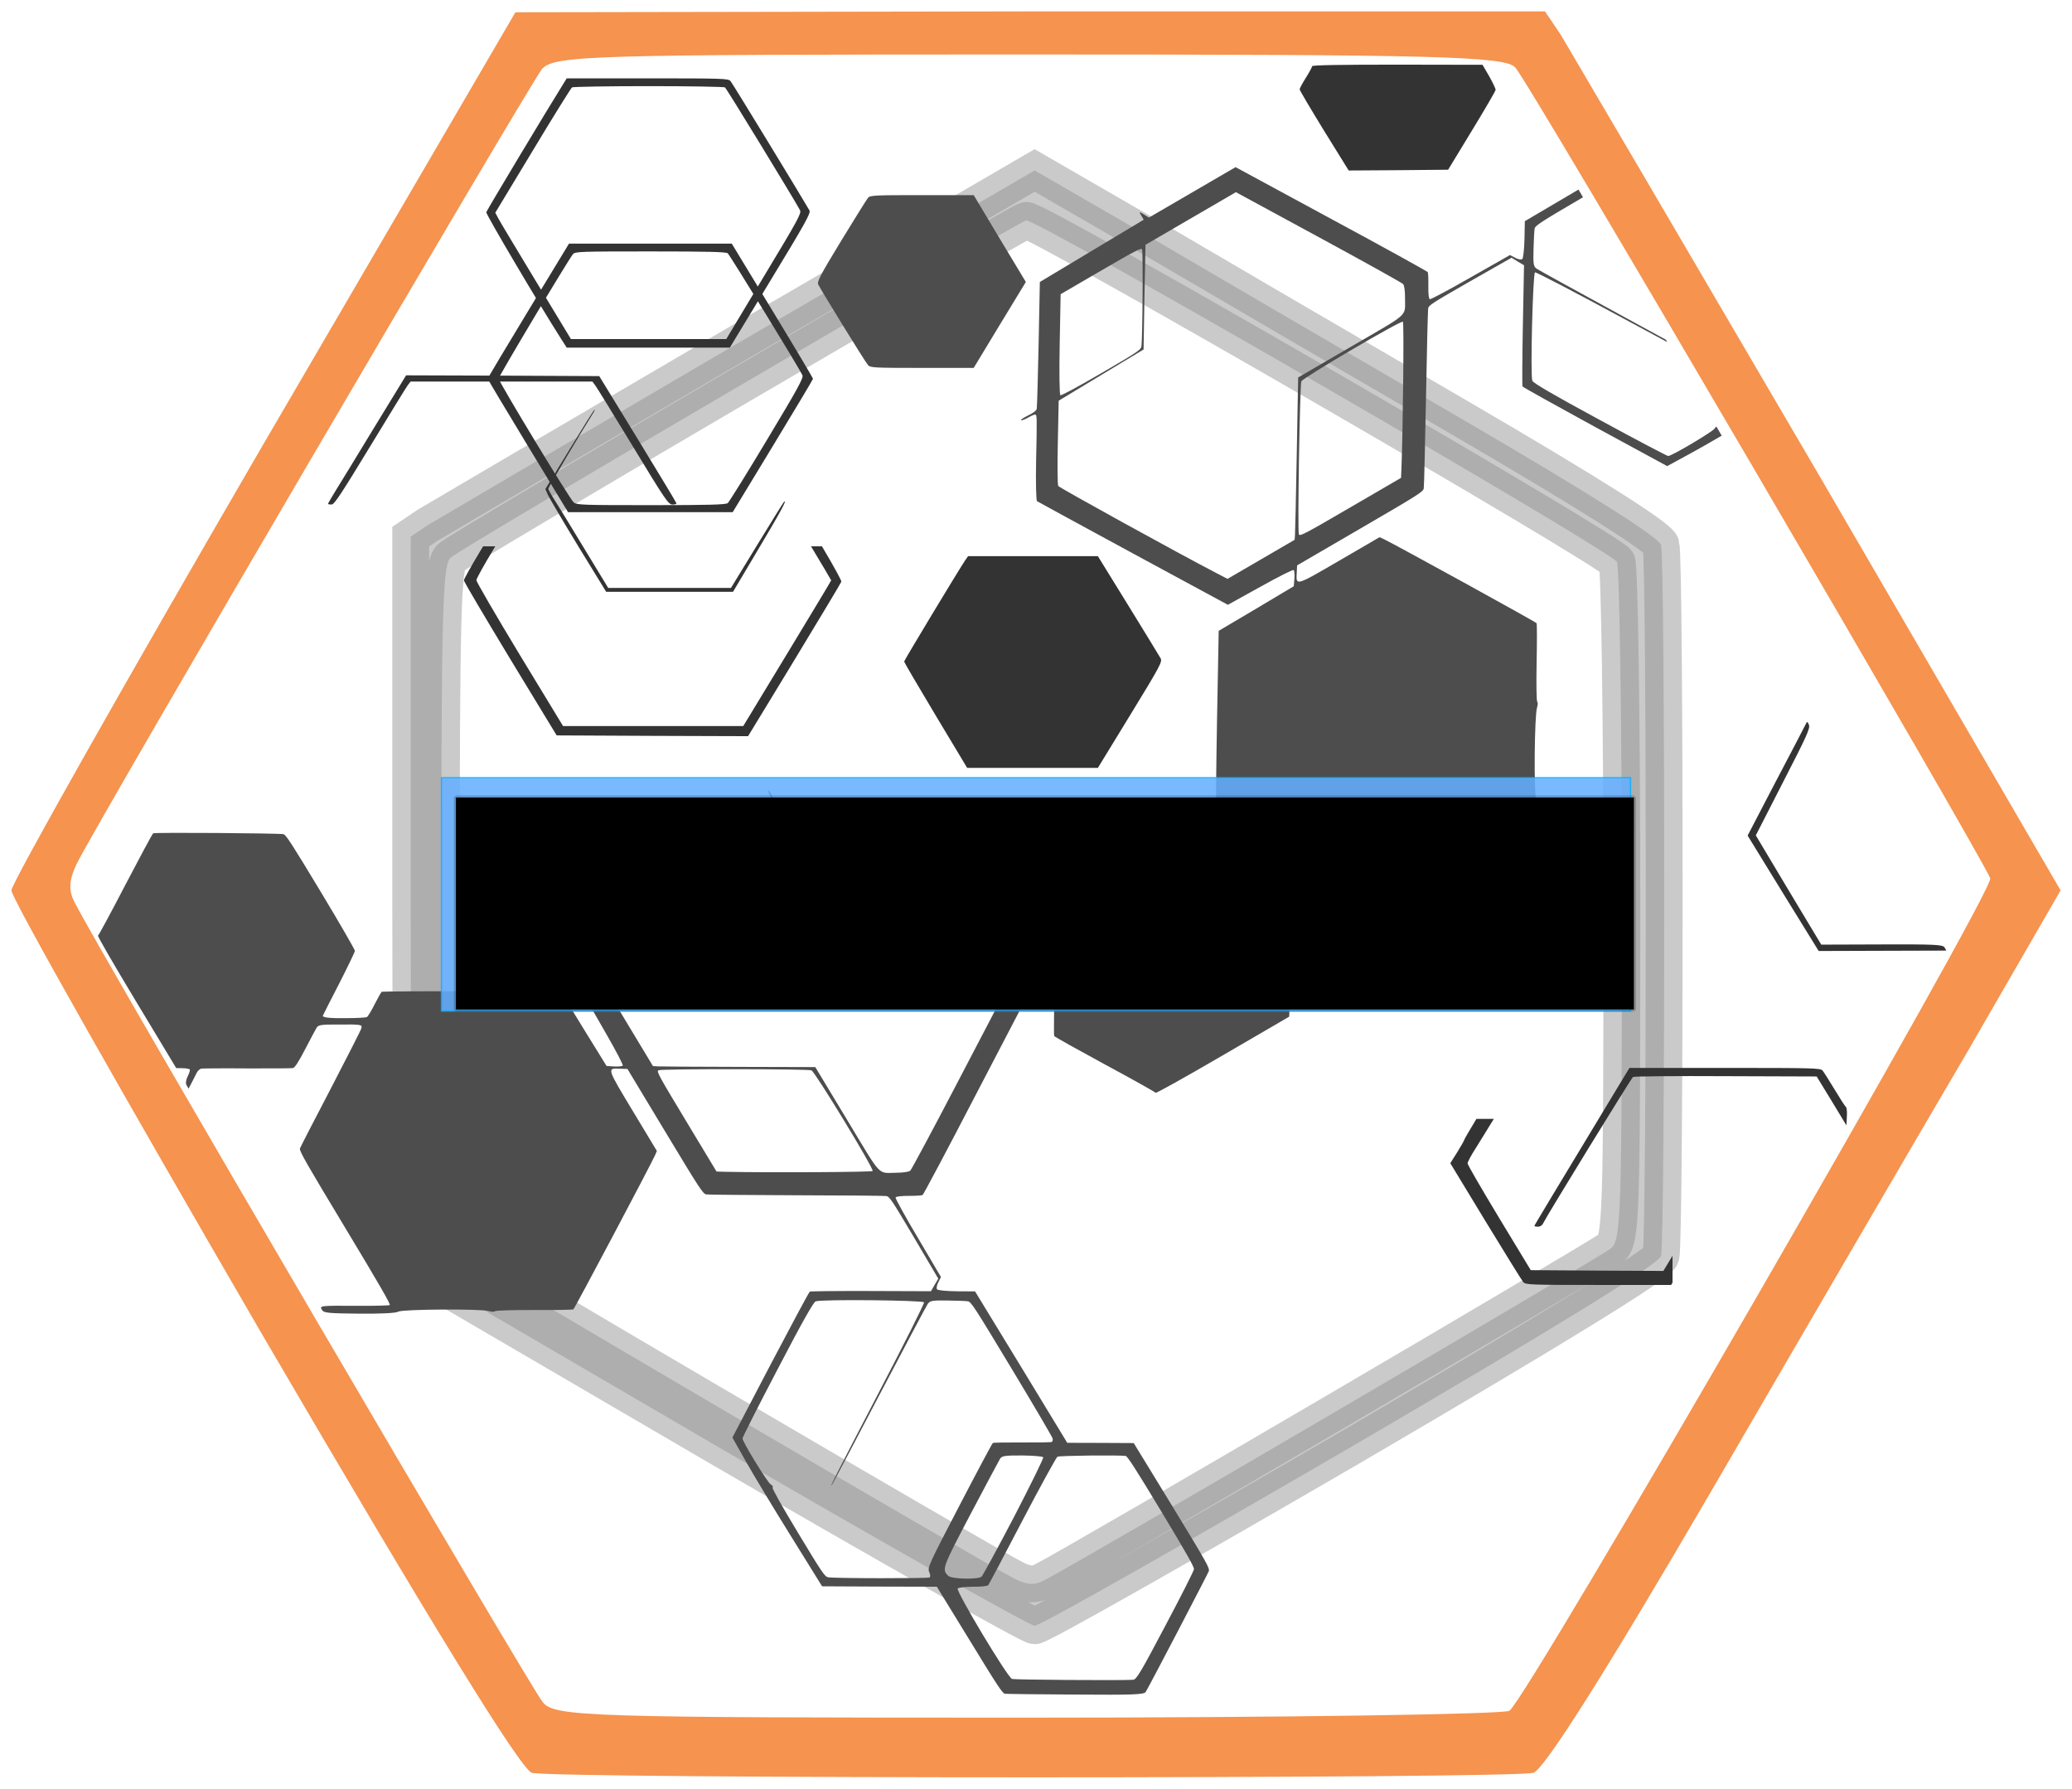 <?xml version="1.0" encoding="UTF-8" standalone="no"?>
<svg
   xmlns:osb="http://www.openswatchbook.org/uri/2009/osb"
   xmlns:dc="http://purl.org/dc/elements/1.1/"
   xmlns:cc="http://creativecommons.org/ns#"
   xmlns:rdf="http://www.w3.org/1999/02/22-rdf-syntax-ns#"
   xmlns:svg="http://www.w3.org/2000/svg"
   xmlns="http://www.w3.org/2000/svg"
   xmlns:xlink="http://www.w3.org/1999/xlink"
   xmlns:sodipodi="http://sodipodi.sourceforge.net/DTD/sodipodi-0.dtd"
   xmlns:inkscape="http://www.inkscape.org/namespaces/inkscape"
   version="1.0"
   width="1331.411pt"
   height="1149.103pt"
   viewBox="0 0 1331.411 1149.103"
   preserveAspectRatio="xMidYMid meet"
   id="svg42"
   sodipodi:docname="hivemind.svg"
   inkscape:version="0.92.5 (2060ec1f9f, 2020-04-08)">
  <defs
     id="defs46">
    <linearGradient
       id="linearGradient4014"
       osb:paint="solid">
      <stop
         style="stop-color:#63aeff;stop-opacity:1;"
         offset="0"
         id="stop4012" />
    </linearGradient>
    <inkscape:perspective
       sodipodi:type="inkscape:persp3d"
       inkscape:vp_x="0 : 574.55175 : 1"
       inkscape:vp_y="0 : 1000 : 0"
       inkscape:vp_z="1331.4106 : 574.55175 : 1"
       inkscape:persp3d-origin="665.7053 : 383.0345 : 1"
       id="perspective2353" />
    <filter
       inkscape:collect="always"
       style="color-interpolation-filters:sRGB"
       id="filter3680"
       x="-0.019"
       width="1.039"
       y="-0.017"
       height="1.033">
      <feGaussianBlur
         inkscape:collect="always"
         stdDeviation="91.925"
         id="feGaussianBlur3682" />
    </filter>
    <filter
       inkscape:collect="always"
       style="color-interpolation-filters:sRGB"
       id="filter3992"
       x="-0.004"
       width="1.007"
       y="-0.018"
       height="1.037">
      <feGaussianBlur
         inkscape:collect="always"
         stdDeviation="11.427"
         id="feGaussianBlur3994" />
    </filter>
    <linearGradient
       inkscape:collect="always"
       xlink:href="#linearGradient4014"
       id="linearGradient4016"
       x1="2551.821"
       y1="-3240"
       x2="10248.179"
       y2="-3240"
       gradientUnits="userSpaceOnUse" />
  </defs>
  <sodipodi:namedview
     pagecolor="#ffffff"
     bordercolor="#666666"
     borderopacity="1"
     objecttolerance="10"
     gridtolerance="10"
     guidetolerance="10"
     inkscape:pageopacity="0"
     inkscape:pageshadow="2"
     inkscape:window-width="1920"
     inkscape:window-height="985"
     id="namedview44"
     showgrid="false"
     fit-margin-top="0"
     fit-margin-left="0"
     fit-margin-right="0"
     fit-margin-bottom="0"
     inkscape:zoom="0.45471497"
     inkscape:cx="764.41409"
     inkscape:cy="732.67863"
     inkscape:window-x="0"
     inkscape:window-y="0"
     inkscape:window-maximized="1"
     inkscape:current-layer="g40" />
  <g
     inkscape:groupmode="layer"
     id="layer1"
     inkscape:label="Layer 2">
    <path
       d="M 1432.896,6127.689 C 544.774,4599.767 -183.806,3309.892 -183.806,3265.604 c 0,-49.823 728.579,-1334.163 1616.702,-2862.084 1090.21,-1865.614 1659.246,-2790.118 1728.383,-2806.725 138.27,-38.752 6296.629,-38.752 6434.9,0 69.135,22.144 462.672,642.169 1143.389,1810.254 569.036,979.863 1308.254,2247.594 1643.298,2817.797 l 600.939,1040.758 -1552.884,2668.326 c -861.531,1472.562 -1606.065,2740.294 -1659.248,2828.869 l -101.04,149.471 H 6362.774 l -3307.857,-5.536 z m 8046.288,2424.744 c 79.765,-77.503 2999.414,-5070.927 3052.586,-5209.325 26.592,-77.504 -2978.134,-5275.758 -3089.818,-5347.726 -31.908,-22.143 -1425.249,-44.287 -3095.133,-44.287 -2823.909,0 -3041.953,5.535 -3116.406,99.647 -69.134,77.504 -2829.228,4788.594 -3004.725,5131.823 -42.544,77.504 -42.544,143.934 10.636,254.654 143.589,287.87 2909,5004.497 2988.772,5104.142 79.771,88.574 297.814,94.111 3132.36,94.111 2600.551,0 3057.907,-11.072 3121.728,-83.039 z"
       id="path20-6"
       inkscape:connector-curvature="0"
       style="opacity:0.457;fill:#000000;fill-opacity:0.993;stroke:#000001;stroke-width:333.295;stroke-linecap:round;stroke-linejoin:miter;stroke-miterlimit:4;stroke-dasharray:none;stroke-opacity:1;paint-order:stroke fill markers;filter:url(#filter3680)"
       transform="matrix(0,-0.071,-0.071,0,896.688,1031.354)" />
  </g>
  <g
     transform="matrix(0.1,0,0,-0.1,25.705,898.552)"
     id="g40"
     style="fill:#333333;stroke:none">
    <path
       d="m 11343.399,4328.173 c -7.034,-13.742 -92.307,-179.173 -192.019,-367.58 l -178.63,-342.874 227.572,-370.593 228.96,-370.932 360.248,1.162 c 198.773,0.079 382.972,0.769 411.067,1.274 l 49.43,0.452 -12.606,20.743 c -10.502,17.286 -68.795,19.733 -401.811,18.551 l -389.733,-1.328 -210.983,351.087 -209.595,350.748 175.851,343.552 c 152.527,296.243 174.799,345.281 165.314,366.736 -9.675,23.708 -11.064,24.047 -23.065,-0.998 z"
       id="path2"
       inkscape:connector-curvature="0"
       style="fill:#333333;stroke-width:1" />
    <path
       d="m 8174.253,8560.239 c 0,-6 -18,-39 -40,-74 -22,-35 -40,-68 -40,-75 0,-6 71,-126 157,-266 l 158,-255 320,2 319,3 152,250 c 84,138 153,256 153,263 1,7 -18,46 -41,87 l -43,74 -547,1 c -368,0 -548,-3 -548,-10 z"
       id="path4"
       inkscape:connector-curvature="0"
       style="fill:#333333" />
    <path
       style="fill:#333333;stroke-width:1"
       d="m 2847.448,5475.956 c -5.921,-9.666 -11.374,-18.762 -17.534,-28.682 -58,-96 -105.996,-181.99 -105.996,-189.99 0,-9 135.008,-236.001 298.008,-506.001 l 297.993,-490.005 615,-3.003 615,-1.992 296.997,487.998 c 163,269 299.007,494.994 302.007,503.994 2.706,6.764 -42.636,89.08 -124.277,227.681 h -70.4 c 75.842,-126.188 129.683,-216.633 129.683,-218.672 0,-3 -128.008,-215.006 -283.008,-471.006 l -281.997,-465 h -579.009 -578.994 l -278.994,459.009 c -153,253 -277.998,467.993 -277.998,477.993 0,9 50.994,102.005 113.994,205.005 l 7.617,12.671 z"
       id="path6"
       inkscape:connector-curvature="0" />
    <path
       d="m 3361.64,8445.186 c -96,-153 -491,-811 -494,-823 -3,-13 338,-590 483,-817 l 34,-53 h 524 524 l 261,431 c 221,364 260,433 251,450 -30,54 -494,816 -508,832 -14,16 -52,17 -533,17 h -519 z m 1040,-21 c 9,-6 444,-718 482,-789 10,-20 -13,-62 -232,-425 l -242,-403 h -499 -499 l -224,370 c -123,204 -233,386 -243,406 l -19,36 241,399 c 132,220 246,402 252,406 6,4 227,8 491,8 264,0 485,-4 492,-8 z"
       id="path8"
       inkscape:connector-curvature="0"
       style="fill:#333333" />
    <path
       style="fill:#333333;stroke-width:1"
       d="m 9229.992,1797.827 c -44.158,-73.665 -76.832,-129.183 -76.832,-131.924 0,-4 -20,-40.01 -45,-80.01 l -45.996,-72.993 226.993,-374.004 c 124.999,-205 234.007,-381 242.006,-390 14,-17 50.003,-18.003 483.003,-18.003 h 466.992 l 8.936,14.707 V 918.261 l -58.931,-97.368 -426.006,2.007 -425.991,3.003 -202.998,334.995 c -111,184 -203.012,342.006 -203.012,351.006 0,9 24.008,53.99 54.008,99.99 18.995,30.13 64.391,103.467 114.917,185.933 z"
       id="path12"
       inkscape:connector-curvature="0" />
    <path
       style="fill:#4d4d4d;stroke-width:1"
       d="m 7067.522,7621.176 c -2.565,-1.059 1.501,-8.524 10.484,-22.966 l 14.088,-24.206 -333.695,-199.991 -333.688,-200.004 -7.884,-397.969 c -4.464,-218.964 -10.048,-406.192 -12.074,-416.627 -3.251,-12.306 -19.896,-25.457 -56.84,-43.488 -28.663,-14.368 -48.901,-27.303 -43.794,-30.116 4.605,-1.948 24.768,5.161 45.511,17.234 19.879,11.57 41.268,20.54 45.37,19.456 11.442,-3.754 11.867,-10.451 5.605,-299.883 -2.51,-136.834 -0.106,-252.295 6.008,-256.836 5.611,-3.677 283.662,-155.398 618.268,-336.692 l 607.923,-328.849 208.217,115.403 c 126.83,70.344 211.091,112.442 214.972,107.759 4.244,-3.315 6.296,-28.727 4.399,-55.286 l -4.072,-48.657 -241.353,-143.942 -241,-142.567 -10.712,-572.034 c -5.566,-314.482 -7.845,-574.975 -5.833,-578.432 2.012,-3.457 37.404,-24.507 79.131,-46.503 41.224,-21.132 78.13,-44.782 81.651,-50.832 3.521,-6.05 6.348,-64.576 5.13,-130.079 -0.11,-111.139 -6.203,-156.342 -18.509,-153.09 -2.734,0.723 -94.533,49.119 -202.161,106.811 -108.994,58.054 -203.398,104.937 -210.596,105.376 -7.198,0.439 -179.461,-95.193 -382.568,-213.401 -307.683,-179.072 -369.773,-217.527 -374.108,-233.935 -6.721,-28.21 -25.074,-825.667 -18.535,-836.903 3.018,-5.186 150.276,-87.253 326.176,-182.732 176.764,-94.975 323.171,-177.543 325.686,-181.864 2.515,-4.321 177.383,92.831 431.482,240.717 l 426.945,248.483 1.413,41.313 c 0.814,22.458 4.865,43.322 9.186,45.837 4.321,2.515 24.476,-4.262 44.404,-14.647 24.534,-12.333 44.392,-14.654 57.356,-7.109 l 20.738,12.07 -38.99,21.273 c -21.296,10.746 -48.709,26.036 -61.66,32.383 -13.453,7.212 -24.593,20.391 -26.527,29.679 -1.07,9.79 -0.501,142.032 3.249,294.629 2.887,152.095 4.317,284.821 2.383,294.108 -1.211,12.023 -42.866,39.852 -119.846,80.669 -64.029,34.471 -125.83,69.07 -136.548,75.559 -18.2,11.391 -21.2,30.477 -18.716,139.527 1.159,151.089 2.243,155.184 27.357,147.817 10.939,-2.89 183.455,-94.551 383.888,-202.362 199.569,-108.315 371.231,-200.473 381.304,-203.866 14.68,-5.341 93.473,38.199 512.647,282.159 367.32,213.781 497.598,286.147 501.622,279.233 3.521,-6.05 4.155,-100.574 1.812,-211.856 -5.279,-241.421 -4.927,-240.048 23.594,-223.449 19.014,11.066 21.996,41.724 27.013,237.869 3.312,145.4 0.241,236.168 -9.316,252.589 -14.871,29.527 -10.554,533.046 6.05,582.049 5.2,16.911 5.936,33.529 1.189,37.708 -4.746,4.18 -6.507,116.554 -3.855,251.157 2.654,134.603 2.627,247.97 -0.392,253.156 -5.03,8.643 -910.004,505.93 -978.858,538.75 l -30,13.776 -254.955,-148.384 C 8065.751,5219.17 8070.576,5220.81 8075.482,5305.815 l 2.349,47.654 405.346,235.912 c 374.234,217.805 404.846,236.782 408.394,258.516 2.388,11.803 8.264,272.081 14.399,577.637 5.271,305.053 11.994,565.837 13.878,578.504 4.052,20.871 25.16,34.313 269.893,174.434 l 265.985,151.329 39.628,-24.376 40.513,-23.861 -7.371,-384.958 c -4.026,-211.766 -4.849,-389.265 -2.334,-393.586 3.018,-5.186 213.451,-122.22 467.84,-261.11 l 461.793,-250.748 153.765,83.712 c 40.774,22.055 113.165,63.361 196.602,111.863 l -33.858,58.174 c -3.946,-1.788 -7.993,-6.043 -12.286,-13.049 -12.618,-20.07 -277.298,-177.595 -298.029,-175.775 -7.197,0.439 -205.131,103.933 -439.089,231.572 -303.959,164.42 -428.698,237.603 -433.651,252.076 -13.568,37.228 3.577,691.671 17.185,696.12 7.921,2.296 262.388,-130.763 566.346,-295.183 115.033,-62.072 205.559,-110.88 283.532,-152.823 l -8.967,15.408 c -79.411,43.351 -150.926,82.469 -246.133,134.285 -308.704,168.6 -571.952,312.755 -584.18,321.837 -20.212,14.848 -22.784,27.241 -20.095,125.996 2.004,60.175 4.508,119.474 7.256,132.644 3.506,18.053 43.376,44.143 310.635,200.213 l -28.832,49.54 -344.807,-203.119 -2.433,-117.108 c -1.72,-64.638 -7.965,-121.493 -14.376,-126.381 -5.908,-5.753 -26.774,-1.698 -45.337,8.325 l -33.374,17.592 -252.159,-143.283 c -137.923,-79.115 -256.246,-142.193 -263.084,-140.387 -6.835,1.807 -10.107,39.233 -9.343,83.645 0.765,44.412 -0.931,85.09 -3.949,90.276 -3.018,5.186 -281.218,159.145 -619.926,341.523 l -614.894,332.876 -278.3,-161.971 -278.3,-161.971 -28.915,17.882 c -17.515,11.211 -26.71,16.562 -29.276,15.503 z m -509.222,-525.617 258.422,150.402 c 217.798,126.759 258.563,148.182 264.599,137.811 7.545,-12.964 3.523,-584.574 -4.219,-624.948 -4.051,-20.87 -26.378,-36.182 -257.14,-170.486 -160.756,-93.56 -256.979,-144.929 -263.455,-141.756 -5.611,3.677 -7.767,150.522 -4.209,327.305 z m 545.369,317.406 290.391,169.008 290.402,169.015 530.937,-288.012 c 292.377,-158.434 537.187,-294.805 543.946,-302.441 7.262,-8.501 12.408,-47.161 11.863,-87.975 -0.989,-125.535 36.699,-90.876 -347.907,-314.717 l -338.803,-197.184 -8.903,-487.661 c -4.441,-268.702 -10.156,-503.424 -11.254,-521.418 l -2.332,-33.763 -216.062,-125.749 -215.213,-125.254 -71.363,37.143 c -236.769,122.532 -1009.935,548.434 -1016.474,559.669 -4.527,7.779 -6.273,134.035 -2.601,280.801 l 5.453,266.964 272.311,164.282 273.204,164.785 5.51,336.436 z m 1324.883,-674.337 c 160.054,94.02 321.026,184.244 329.119,180.277 7.482,-4.902 0.7,-667.21 -9.289,-940.298 l -2.726,-62.907 -324.105,-188.63 c -294.719,-171.527 -324.606,-187.769 -332.151,-174.804 -10.06,17.285 6.064,955.776 15.52,983.263 4.439,11.261 163.577,109.08 323.632,203.1 z"
       id="path16"
       inkscape:connector-curvature="0" />
    <path
       d="m 3138.109,6990.385 c -144,-237 -261,-433 -261,-438 0,-4 116,-198 258,-432 l 258,-425 h 529 529 l 258,425 c 142,234 258,428 258,432 0,4 -117,201 -261,438 l -261,430 h -523 -523 z m 1281,368 c 14,-12 459,-737 480,-783 8,-18 -28,-83 -228,-416 -130,-217 -244,-400 -252,-406 -12,-10 -126,-13 -493,-13 -440,0 -478,1 -497,18 -26,22 -482,775 -482,795 0,15 449,766 478,800 14,16 50,17 497,17 370,0 485,-3 497,-12 z"
       id="path18"
       inkscape:connector-curvature="0"
       style="fill:#333333" />
    <path
       d="M 1432.896,6127.688 C 544.773,4599.767 -183.806,3309.892 -183.806,3265.604 c 0,-49.823 728.579,-1334.163 1616.702,-2862.084 C 2523.106,-1462.094 3092.142,-2386.599 3161.279,-2403.205 c 138.27,-38.752 6296.628,-38.752 6434.9,0 69.134,22.144 462.671,642.169 1143.388,1810.254 569.036,979.862 1308.254,2247.594 1643.299,2817.797 L 12983.805,3265.604 11430.92,5933.93 C 10569.389,7406.492 9824.855,8674.224 9771.673,8762.799 l -101.04,149.471 H 6362.774 l -3307.858,-5.536 z m 8046.287,2424.745 c 79.765,-77.503 2999.414,-5070.927 3052.586,-5209.325 26.592,-77.504 -2978.133,-5275.758 -3089.818,-5347.726 -31.907,-22.143 -1425.249,-44.287 -3095.132,-44.287 -2823.91,0 -3041.953,5.535 -3116.406,99.646 -69.134,77.503 -2829.228,4788.594 -3004.725,5131.822 -42.544,77.504 -42.544,143.934 10.636,254.654 143.589,287.87 2909,5004.496 2988.772,5104.142 79.771,88.575 297.814,94.111 3132.36,94.111 2600.551,0 3057.908,-11.072 3121.728,-83.039 z"
       id="path20"
       inkscape:connector-curvature="0"
       style="opacity:0.692;fill:#f16300;fill-opacity:0.996;stroke:#00b2ff;stroke-width:0;stroke-linecap:round;stroke-linejoin:miter;stroke-miterlimit:4;stroke-dasharray:none;stroke-opacity:1;paint-order:stroke fill markers" />
    <path
       d="m 803.082,3345.492 c -5,-14 -4,-15 9,-4 17,14 19,20 6,20 -5,0 -12,-7 -15,-16 z"
       id="path22"
       inkscape:connector-curvature="0"
       style="fill:#333333" />
    <path
       d="m 777.082,3301.492 c -6,-11 -8,-20 -6,-20 3,0 10,9 16,20 6,11 8,20 6,20 -3,0 -10,-9 -16,-20 z"
       id="path24"
       inkscape:connector-curvature="0"
       style="fill:#333333" />
    <path
       d="m 747.082,3251.492 c -6,-11 -8,-20 -6,-20 3,0 10,9 16,20 6,11 8,20 6,20 -3,0 -10,-9 -16,-20 z"
       id="path26"
       inkscape:connector-curvature="0"
       style="fill:#333333" />
    <path
       d="m 3403.095,6098.61 -156,-255 17,-38 c 9,-20 97,-169 195,-330 l 179,-292 h 408 407 l 161,271 c 144,241 192,331 166,306 -5,-5 -83,-131 -174,-280 l -166,-272 h -394 -395 l -152,250 c -83,138 -170,279 -192,314 -23,35 -41,68 -41,74 0,8 215,370 288,485 8,12 12,22 9,22 -3,0 -75,-115 -160,-255 z"
       id="path28"
       inkscape:connector-curvature="0"
       style="fill:#333333" />
    <path
       d="m 5320.71,7715.009 c -8,-10 -86,-134 -173,-277 -133,-219 -156,-262 -147,-280 15,-32 302,-499 320,-518 14,-17 43,-18 347,-18 h 332 l 167,276 168,276 -168,279 -167,279 h -332 c -304,0 -333,-1 -347,-17 z"
       id="path30"
       inkscape:connector-curvature="0"
       style="fill:#4d4d4d" />
    <path
       d="m 5944.645,5385.608 c -35,-51 -392,-642 -392,-650 0,-4 91,-160 202,-345 l 203,-338 h 420 420 l 208,340 c 194,317 207,342 195,364 -7,13 -101,166 -208,340 l -195,316 h -417 -417 z"
       id="path32"
       inkscape:connector-curvature="0"
       style="fill:#333333" />
    <path
       d="m 10154.443,2028.088 c -426,-705 -552,-914 -552,-918 0,-3 11,-5 23,-5 15,0 28,9 34,23 20,43 566,932 577,939 6,4 274,7 596,5 l 584,-2 96,-157 95,-157 3,56 c 2,31 -1,59 -6,62 -5,3 -37,53 -72,111 -35,58 -70,113 -78,123 -14,16 -57,17 -628,17 h -613 z"
       id="path36"
       style="fill:#333333"
       inkscape:connector-curvature="0" />
    <path
       d="m 2149.465,6242.339 c -111,-183 -224,-368 -251,-411 -26,-43 -48,-80 -48,-83 0,-2 10,-4 23,-4 18,1 59,63 247,372 124,204 233,382 243,395 l 18,23 h 584 584 l 18,-24 c 10,-13 119,-190 243,-394 208,-343 227,-371 253,-372 15,0 27,3 26,8 0,4 -112,189 -248,412 l -248,405 -620,3 -621,2 z"
       id="path38"
       inkscape:connector-curvature="0"
       style="fill:#333333" />
    <path
       style="stroke-width:1;fill:#4d4d4d"
       inkscape:connector-curvature="0"
       d="m 6003.596,3152.911 -23.978,-14.459 -205.149,330.545 -205.15,330.544 -398.053,1.703 c -219.006,1.065 -406.289,3.742 -416.755,5.606 -12.355,3.06 -25.767,19.495 -44.37,56.155 -14.811,28.437 -28.06,48.473 -30.793,43.322 -1.876,-4.635 5.542,-24.683 17.935,-45.236 11.877,-19.696 21.184,-40.942 20.164,-45.06 -3.576,-11.499 -10.264,-12.027 -299.758,-10.259 -136.857,0.386 -252.267,-3.811 -256.712,-9.994 -3.589,-5.668 -150.98,-286.047 -327.058,-623.428 l -319.363,-612.95 118.614,-206.397 c 72.305,-125.722 115.705,-209.318 111.083,-213.273 -3.249,-4.295 -28.626,-6.751 -55.211,-5.266 l -48.713,3.323 -147.668,239.09 -146.296,238.75 -572.125,1.836 c -314.531,0.684 -575.034,-1.086 -578.459,-3.151 -3.426,-2.066 -23.927,-37.782 -45.273,-79.846 -20.489,-41.548 -43.56,-78.813 -49.555,-82.428 -5.994,-3.614 -64.467,-7.343 -129.98,-7.144 -111.128,-1.615 -156.416,3.774 -153.356,16.128 0.68,2.746 47.64,95.286 103.654,203.796 56.355,109.883 101.766,204.993 102.093,212.196 0.327,7.204 -97.972,177.973 -219.319,379.219 -183.827,304.866 -223.235,366.349 -239.708,370.428 -28.311,6.284 -825.966,12.257 -837.099,5.544 -5.138,-3.098 -84.903,-151.619 -177.64,-328.981 -92.22,-178.218 -172.501,-325.882 -176.783,-328.464 -4.282,-2.582 95.567,-175.92 247.379,-427.692 l 255.087,-423.044 41.333,-0.767 c 22.467,-0.466 43.398,-4.193 45.98,-8.475 2.582,-4.281 -3.89,-24.533 -13.965,-44.62 -11.951,-24.721 -13.965,-44.62 -6.22,-57.465 l 12.393,-20.553 20.665,39.318 c 10.414,21.46 25.274,49.104 31.42,62.151 7.002,13.564 20.011,24.911 29.267,26.989 9.773,1.222 141.996,2.712 294.632,1.33 152.121,-0.525 284.86,0.109 294.116,2.187 12.002,1.399 39.179,43.475 78.796,121.079 33.473,64.557 67.122,126.885 73.444,137.703 11.107,18.375 30.136,21.675 139.211,20.884 151.088,1.188 155.206,0.169 148.23,-25.057 -2.72,-10.982 -91.691,-184.905 -196.378,-386.988 -105.204,-201.227 -194.69,-374.293 -197.927,-384.419 -5.113,-14.76 39.648,-92.866 290.087,-508.204 219.457,-363.956 293.827,-493.104 286.976,-497.234 -5.995,-3.615 -100.486,-5.707 -211.791,-5.094 -241.474,1.53 -240.101,1.19 -223.061,-27.07 11.36,-18.84 42.064,-21.345 238.263,-23.317 145.433,-1.054 236.146,3.431 252.417,13.242 29.293,15.327 532.806,18.83 582.061,2.988 16.989,-4.936 33.626,-5.415 37.731,-0.604 4.106,4.811 116.43,8.315 251.058,7.752 134.628,-0.564 247.985,1.228 253.123,4.326 8.563,5.164 491.738,917.737 523.486,987.092 l 13.311,30.213 -152.329,252.628 c -171.435,284.314 -169.709,279.516 -84.638,275.928 l 47.68,-1.611 242.178,-401.635 c 223.588,-370.807 243.034,-401.12 264.821,-404.33 11.838,-2.204 272.178,-4.036 577.792,-5.425 305.098,-0.534 565.954,-3.221 578.648,-4.909 20.931,-3.727 34.697,-24.619 178.601,-267.147 l 155.44,-263.597 -23.751,-40.012 -23.234,-40.867 -385.018,1.388 c -211.803,0.738 -389.3,-1.194 -393.582,-3.776 -5.138,-3.098 -118.893,-215.32 -253.816,-471.834 l -243.54,-465.638 86.083,-152.446 c 47.002,-83.761 176.611,-298.708 287.618,-476.996 l 202.568,-326.263 368.898,-1.766 368.382,-0.91 209.633,-341.853 c 179.86,-294.413 212.038,-343.906 228.335,-345.758 11.321,-1.346 216.097,-3.986 456.199,-5.176 367.185,-2.799 437.836,0.101 447.747,16.587 22.731,35.892 397.428,754.606 405.613,775.891 6.473,20.25 -9.711,49.026 -237.593,423.082 l -244.746,400.086 -213.175,1.078 -214.032,0.561 -296.044,487.095 -296.383,485.724 -117.135,0.601 c -64.657,0.716 -121.606,6.08 -126.594,12.414 -5.843,5.819 -2.116,26.749 7.618,45.464 l 17.076,33.651 -147.178,249.896 c -81.247,136.678 -146.158,254.013 -144.458,260.877 1.7,6.863 39.078,10.718 83.497,10.644 44.418,-0.075 85.058,2.244 90.197,5.342 5.138,3.098 154.758,283.655 331.856,625.154 l 323.291,619.989 -166.271,275.75 -166.271,275.75 17.429,29.193 c 21.875,35.377 20.842,37.09 -7.758,18.677 z m -214.359,-6.643 c -12.845,-7.745 -584.441,-12.597 -624.93,-5.482 -20.931,3.727 -36.586,25.816 -174.457,254.465 -96.045,159.284 -148.904,254.694 -145.831,261.217 3.589,5.668 150.382,10.104 327.2,9.29 l 321.735,-1.011 154.394,-256.053 c 130.125,-215.805 152.165,-256.23 141.889,-262.427 z m 96.802,-1132.71 c -153.876,-294.8 -286.419,-541.706 -293.95,-548.582 -8.387,-7.393 -46.962,-13.137 -87.778,-13.226 -125.535,-0.961 -90.297,-38.099 -320.081,342.984 l -202.417,335.695 -487.746,1.335 c -268.74,0.269 -503.527,2.328 -521.536,3.147 l -33.789,1.813 -129.093,214.091 -128.576,213.235 36.029,71.937 c 118.842,238.644 532.679,1018.325 543.812,1025.038 7.707,4.647 133.923,8.353 280.729,6.96 l 267.026,-1.303 168.487,-269.742 169.004,-270.599 336.481,-0.294 336.142,-1.665 173.5,-287.739 173.5,-287.739 z m 1529.023,-3109.019 c -1.347,-11.322 -84.336,-175.799 -185.106,-365.012 -160.715,-304.762 -184.982,-343.916 -206.416,-345.164 -91.57,-5.002 -762.657,0.219 -777.417,5.332 -29.52,10.225 -361.898,565.326 -349.242,581.132 4.445,6.183 49.368,11.084 98.244,11.362 49.393,-0.578 93.459,3.807 97.904,9.99 4.962,5.328 102.823,191.618 218.958,413.448 116.135,221.831 218.114,407.101 225.821,411.749 11.989,7.229 392.536,11.319 438.34,5.074 11.838,-2.204 64.495,-83.722 228.184,-355.19 162.656,-269.756 212.24,-357.798 210.729,-372.721 z m -908.036,839.731 c 2.078,-9.257 -1.158,-19.382 -5.44,-21.964 -4.282,-2.582 -89.856,-3.969 -189.499,-3.33 -99.642,0.64 -185.217,-0.748 -189.499,-3.33 -4.282,-2.582 -100.784,-183.381 -214.865,-402.806 -195.887,-376.183 -206.641,-399.016 -193.72,-426.256 7.066,-15.591 8.3,-31.194 2.306,-34.809 -11.133,-6.713 -614.981,-6.49 -652.385,1.318 -20.931,3.728 -37.619,27.529 -192.529,284.439 -107.405,178.124 -166.976,284.667 -163.904,291.19 3.929,7.041 -0.202,13.891 -12.909,21.409 -20.264,12.303 -181.875,274.515 -180.376,295.27 0.327,7.204 100.732,206.705 224.725,442.615 159.682,306.475 230.922,432.34 245.316,437.517 37.013,14.143 691.64,7.171 696.3,-6.367 C 5682.962,611.281 5553.87,354.779 5394.189,48.304 5132.553,-455.103 5068,-580.438 5088.351,-554.155 c 4.106,4.811 140.225,263.214 303.156,573.984 163.787,311.285 303.836,576.729 312.727,589.097 14.533,20.44 26.874,23.211 125.66,22.055 60.198,-1.07 119.54,-2.655 132.751,-5.198 20.931,-3.727 41.41,-35.752 282.038,-434.819 142.518,-236.357 260.263,-437.439 262.341,-446.696 z M 5350.45,1462.903 c -4.785,-7.556 -667.107,-11.062 -940.317,-5.314 l -62.944,1.748 -193.639,321.137 c -176.082,292.021 -192.782,321.654 -179.937,329.399 17.128,10.328 955.745,8.778 983.376,-0.25 22.657,-8.525 401.142,-630.411 393.46,-646.721 z m 909.169,-2220.467 c -106.74,-204.489 -201.201,-377.052 -209.072,-385.301 -23.109,-19.773 -193.415,-16.201 -214.385,5.019 -42.278,41.068 -39.382,49.82 143.534,397.163 97.182,183.546 181.896,343.224 189.075,354.56 11.963,18.891 28.764,22.015 142.297,21.577 70.487,-0.704 131.895,-5.715 135.51,-11.709 3.098,-5.138 -81.074,-177.336 -186.958,-381.308 z"
       id="path16-3" />
    <rect
       style="opacity:0.926;fill:url(#linearGradient4016);fill-opacity:1;stroke:#00b2ff;stroke-width:7.5;stroke-linecap:round;stroke-linejoin:round;stroke-miterlimit:100;stroke-dasharray:none;stroke-opacity:1;paint-order:stroke fill markers;filter:url(#filter3992)"
       id="rect2369"
       width="7641.509"
       height="1500"
       x="2579.245"
       y="-3990"
       transform="scale(1,-1)" />
    <flowRoot
       xml:space="preserve"
       id="flowRoot2607"
       style="font-style:normal;font-variant:normal;font-weight:bold;font-stretch:normal;font-size:133.333px;line-height:1.25;font-family:OpenSymbol;-inkscape-font-specification:'OpenSymbol Bold';letter-spacing:0px;word-spacing:0px;fill:#000000;fill-opacity:1;stroke:#000000;stroke-width:3.362;stroke-linecap:square;stroke-linejoin:bevel;stroke-miterlimit:4;stroke-dasharray:none;stroke-opacity:0.197;paint-order:markers stroke fill;"
       transform="matrix(8.254,0,0,-8.254,-812.525,9519.746)"><flowRegion
         id="flowRegion2609"
         style="font-style:normal;font-variant:normal;font-weight:bold;font-stretch:normal;font-size:133.333px;font-family:OpenSymbol;-inkscape-font-specification:'OpenSymbol Bold';stroke:#000000;stroke-width:3.362;stroke-linecap:square;stroke-linejoin:bevel;stroke-miterlimit:4;stroke-dasharray:none;stroke-opacity:0.197;paint-order:markers stroke fill;fill:#000000;fill-opacity:1;"><rect
           id="rect2611"
           width="917.058"
           height="164.938"
           x="422.243"
           y="685.454"
           style="font-style:normal;font-variant:normal;font-weight:bold;font-stretch:normal;font-size:133.333px;font-family:OpenSymbol;-inkscape-font-specification:'OpenSymbol Bold';stroke:#000000;stroke-width:3.362;stroke-linecap:square;stroke-linejoin:bevel;stroke-miterlimit:4;stroke-dasharray:none;stroke-opacity:0.197;paint-order:markers stroke fill;fill:#000000;fill-opacity:1;" /></flowRegion><flowPara
         id="flowPara2613"
         style="font-style:normal;font-variant:normal;font-weight:bold;font-stretch:normal;font-size:133.333px;font-family:OpenSymbol;-inkscape-font-specification:'OpenSymbol Bold';letter-spacing:20px;word-spacing:5px;fill:#000000;stroke:#000000;stroke-width:3.362;stroke-linecap:square;stroke-linejoin:bevel;stroke-miterlimit:4;stroke-dasharray:none;stroke-opacity:0.197;paint-order:markers stroke fill;fill-opacity:1;">HIVE MIND</flowPara></flowRoot>  </g>
</svg>
